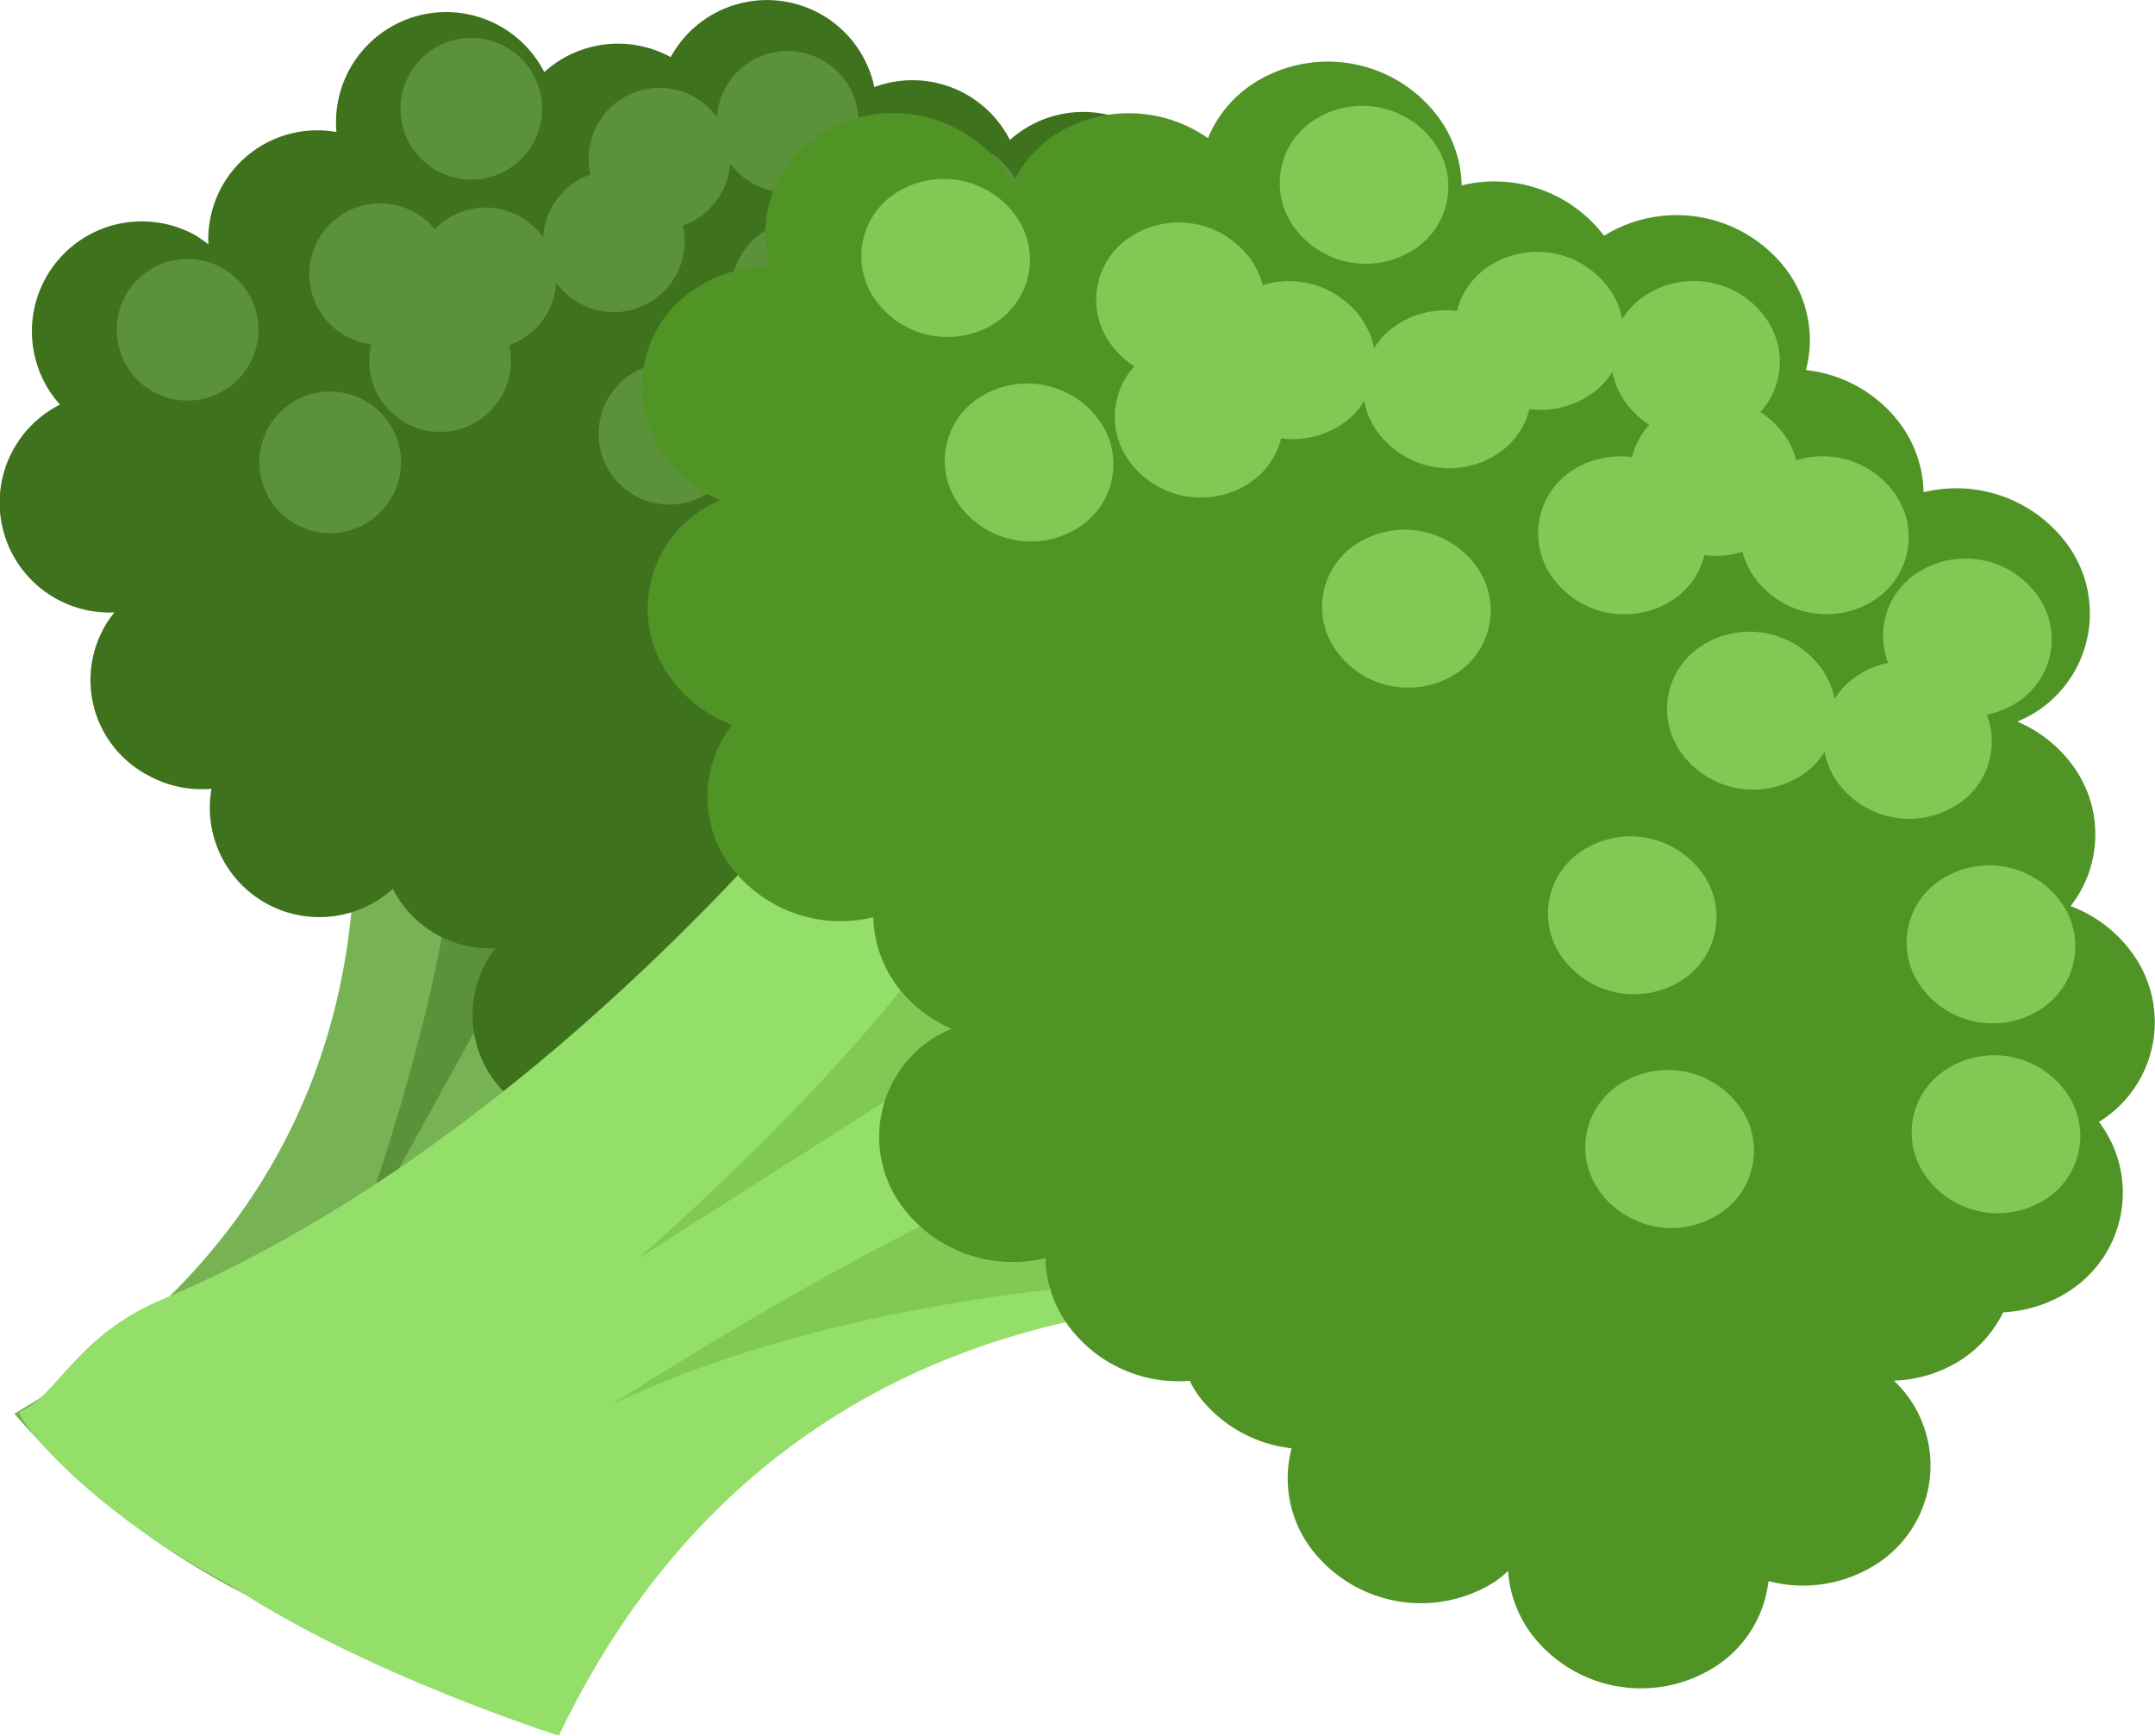 <svg xmlns="http://www.w3.org/2000/svg" viewBox="0 0 287.58 231.62"><defs><style>.bbb01fe2-b588-4e2a-b481-d05c096d3ce1{fill:#77b255;}.daabd572-8ea0-4765-a60a-5dbef33fab74{fill:#5c913b;}.f2e6e387-72e3-4641-b414-02cbe5d06432{fill:#3e721d;}.e9cc7a4b-ba37-4449-8477-411044d77e14{fill:#94de6a;}.d02d6ee6-845e-4e20-bb73-1e6552adae49{fill:#80c955;}.da68695a-7446-40c9-b434-8464cff03755{fill:#509426;}</style></defs><title>Asset 3</title><g id="79375728-8e97-4b96-b88b-b4a9f686ab17" data-name="Layer 2"><g id="b316fc92-6456-4c24-b353-31ca2d63509f" data-name="Layer 2"><path class="bbb01fe2-b588-4e2a-b481-d05c096d3ce1" d="M127.9,133.12l-42.07-23.2L43.75,86.71s21.7,65-41.84,101.95A102.88,102.88,0,0,0,64,222.9c-2.67-73.43,63.91-89.77,63.91-89.77"/><path class="daabd572-8ea0-4765-a60a-5dbef33fab74" d="M60.71,103.26c1.91,22.64-13.88,64.3-13.88,64.3l36.52-66.21c12.17-22.07-22.64,1.91-22.64,1.91"/><path class="daabd572-8ea0-4765-a60a-5dbef33fab74" d="M144.61,120.75s-63,22.83-92.83,63.93c33.47-60.69,53.64-71.15,53.64-71.15Z"/><path class="f2e6e387-72e3-4641-b414-02cbe5d06432" d="M176.51,143.74a14.65,14.65,0,0,0,4-27.18,14.75,14.75,0,0,0-2-.85,14.29,14.29,0,0,0,7.31-13,14.61,14.61,0,0,0-.44-25.43,14.71,14.71,0,0,0-14.2-21.74,14.53,14.53,0,0,0-15-17.08,14.83,14.83,0,0,0,1.23-1.78,14.67,14.67,0,0,0-22.64-18,14.59,14.59,0,0,0-18.09-7.06,14.65,14.65,0,0,0-27.18-4,14.67,14.67,0,0,0-16.87,2,14.7,14.7,0,0,0-27.73,8,14.54,14.54,0,0,0-17.09,15A14.83,14.83,0,0,0,26,31.36,14.67,14.67,0,0,0,8,54a14.66,14.66,0,0,0,7.26,27.73,14.36,14.36,0,0,0,4.54,21.76,14.64,14.64,0,0,0,8.42,1.77,14.61,14.61,0,0,0,24.2,13.35,14.56,14.56,0,0,0,13.66,7.95,14.64,14.64,0,0,0,21.41,19.79,14.63,14.63,0,0,0,20.82,5.74,15,15,0,0,0,1.6,1.11,14.6,14.6,0,0,0,12.11.88,14.52,14.52,0,0,0,28,2,14.64,14.64,0,0,0,26.45-12.34"/><path class="daabd572-8ea0-4765-a60a-5dbef33fab74" d="M33.31,48.57A9.45,9.45,0,1,1,29.6,35.74a9.45,9.45,0,0,1,3.71,12.84"/><path class="daabd572-8ea0-4765-a60a-5dbef33fab74" d="M59,41.15a9.45,9.45,0,1,1-3.71-12.84A9.45,9.45,0,0,1,59,41.15"/><path class="daabd572-8ea0-4765-a60a-5dbef33fab74" d="M71.17,19.08A9.45,9.45,0,1,1,67.46,6.24a9.45,9.45,0,0,1,3.71,12.84"/><path class="daabd572-8ea0-4765-a60a-5dbef33fab74" d="M96.28,25.74A9.45,9.45,0,1,1,92.57,12.9a9.45,9.45,0,0,1,3.71,12.84"/><path class="daabd572-8ea0-4765-a60a-5dbef33fab74" d="M113.4,20.79A9.45,9.45,0,1,1,109.69,8a9.45,9.45,0,0,1,3.71,12.84"/><path class="daabd572-8ea0-4765-a60a-5dbef33fab74" d="M121.39,32.39a9.45,9.45,0,1,1-3.71-12.84,9.45,9.45,0,0,1,3.71,12.84"/><path class="daabd572-8ea0-4765-a60a-5dbef33fab74" d="M135.47,33a9.45,9.45,0,1,1-3.71-12.84A9.45,9.45,0,0,1,135.47,33"/><path class="daabd572-8ea0-4765-a60a-5dbef33fab74" d="M155.06,36.57a9.45,9.45,0,1,1-3.71-12.84,9.45,9.45,0,0,1,3.71,12.84"/><path class="daabd572-8ea0-4765-a60a-5dbef33fab74" d="M154.49,50.65a9.45,9.45,0,1,1-3.71-12.84,9.45,9.45,0,0,1,3.71,12.84"/><path class="daabd572-8ea0-4765-a60a-5dbef33fab74" d="M173.52,68.34a9.45,9.45,0,1,1-3.71-12.84,9.45,9.45,0,0,1,3.71,12.84"/><path class="daabd572-8ea0-4765-a60a-5dbef33fab74" d="M184,88.5a9.45,9.45,0,1,1-3.71-12.84A9.45,9.45,0,0,1,184,88.5"/><path class="daabd572-8ea0-4765-a60a-5dbef33fab74" d="M137.37,55.6a9.45,9.45,0,1,1-3.71-12.84,9.45,9.45,0,0,1,3.71,12.84"/><path class="daabd572-8ea0-4765-a60a-5dbef33fab74" d="M115.3,43.43a9.45,9.45,0,1,1-3.71-12.84,9.45,9.45,0,0,1,3.71,12.84"/><path class="daabd572-8ea0-4765-a60a-5dbef33fab74" d="M90.19,36.77a9.45,9.45,0,1,1-3.71-12.84,9.45,9.45,0,0,1,3.71,12.84"/><path class="daabd572-8ea0-4765-a60a-5dbef33fab74" d="M67,52.75a9.45,9.45,0,1,1-3.71-12.84A9.45,9.45,0,0,1,67,52.75"/><path class="daabd572-8ea0-4765-a60a-5dbef33fab74" d="M73.07,41.72a9.45,9.45,0,1,1-3.71-12.84,9.45,9.45,0,0,1,3.71,12.84"/><path class="daabd572-8ea0-4765-a60a-5dbef33fab74" d="M52.34,66.26a9.45,9.45,0,1,1-3.71-12.84,9.45,9.45,0,0,1,3.71,12.84"/><path class="daabd572-8ea0-4765-a60a-5dbef33fab74" d="M97.61,62.45A9.45,9.45,0,1,1,93.9,49.61a9.45,9.45,0,0,1,3.71,12.84"/><path class="daabd572-8ea0-4765-a60a-5dbef33fab74" d="M136.24,83.76a9.45,9.45,0,1,1-3.71-12.84,9.45,9.45,0,0,1,3.71,12.84"/><path class="daabd572-8ea0-4765-a60a-5dbef33fab74" d="M152.22,107a9.45,9.45,0,1,1-3.71-12.84A9.45,9.45,0,0,1,152.22,107"/><path class="e9cc7a4b-ba37-4449-8477-411044d77e14" d="M189.65,175.53l-32.84-44.59L124,86.33S80.33,148.64,21.58,173.44c-11.53,4.87-14,13-19,15,.3,2,10.41,13.82,28,23,18,12,44,20.18,44,20.18,35.43-74.11,115.07-56.09,115.07-56.09"/><path class="d02d6ee6-845e-4e20-bb73-1e6552adae49" d="M133.45,111.44C123.69,134.84,85.1,168,85.1,168l73.52-46.82c24.5-15.6-25.18-9.74-25.18-9.74"/><path class="d02d6ee6-845e-4e20-bb73-1e6552adae49" d="M214,171.86s-79.16-9.73-132.49,15.64c67.39-42.92,94.39-42.93,94.39-42.93Z"/><path class="da68695a-7446-40c9-b434-8464cff03755" d="M236,211a18.1,18.1,0,0,0,14.19-2.13,15.61,15.61,0,0,0,4.24-22.75,17.38,17.38,0,0,0-1.69-1.87,17.75,17.75,0,0,0,8.83-2.68,16,16,0,0,0,5.75-6.44,17.71,17.71,0,0,0,8.54-2.66,15.62,15.62,0,0,0,4.24-22.75A15.62,15.62,0,0,0,284.4,127a17.87,17.87,0,0,0-8.08-6.08,15.53,15.53,0,0,0,.15-18.94,17.69,17.69,0,0,0-7.27-5.68,17.48,17.48,0,0,0,2.25-1.13,15.61,15.61,0,0,0,4.25-22.76,18.39,18.39,0,0,0-19-6.72,15.94,15.94,0,0,0-3.17-9.2A18.1,18.1,0,0,0,241,49.39,15.69,15.69,0,0,0,238.4,36a18.39,18.39,0,0,0-24.34-4.54,18.39,18.39,0,0,0-19-6.72,16,16,0,0,0-3.18-9.2A18.39,18.39,0,0,0,167.48,11a15.94,15.94,0,0,0-6.28,7.44,18.39,18.39,0,0,0-20.19-.6,15.94,15.94,0,0,0-5.89,6.69,16.79,16.79,0,0,0-1.26-2.14,18.39,18.39,0,0,0-24.34-4.54,15.52,15.52,0,0,0-6.7,17.72,17.87,17.87,0,0,0-9.72,2.76,15.61,15.61,0,0,0-4.25,22.76,17.66,17.66,0,0,0,7.27,5.68,17.48,17.48,0,0,0-2.25,1.13,15.63,15.63,0,0,0-4.25,22.76,17.86,17.86,0,0,0,8.08,6.08,15.54,15.54,0,0,0-.15,18.94,18.37,18.37,0,0,0,19,6.72,16,16,0,0,0,3.18,9.2,17.72,17.72,0,0,0,7.27,5.69,17.35,17.35,0,0,0-2.25,1.13,15.62,15.62,0,0,0-4.24,22.75,18.37,18.37,0,0,0,19,6.72,16,16,0,0,0,3.18,9.2,18.28,18.28,0,0,0,16.07,7.18,17,17,0,0,0,1.13,1.92,18.11,18.11,0,0,0,12.47,7.09,15.66,15.66,0,0,0,2.6,13.38,18.4,18.4,0,0,0,24.35,4.54,16.53,16.53,0,0,0,1.94-1.54,16,16,0,0,0,3.08,8.36,18.38,18.38,0,0,0,24.34,4.54A15.65,15.65,0,0,0,236,211"/><path class="d02d6ee6-845e-4e20-bb73-1e6552adae49" d="M132.68,43.19A11.82,11.82,0,0,1,117,40.27a10,10,0,0,1,2.73-14.62,11.82,11.82,0,0,1,15.65,2.92,10,10,0,0,1-2.73,14.62"/><path class="d02d6ee6-845e-4e20-bb73-1e6552adae49" d="M164,49a11.82,11.82,0,0,1-15.65-2.92,10,10,0,0,1,2.73-14.62,11.82,11.82,0,0,1,15.65,2.92A10,10,0,0,1,164,49"/><path class="d02d6ee6-845e-4e20-bb73-1e6552adae49" d="M188.49,33.43a11.82,11.82,0,0,1-15.65-2.92,10,10,0,0,1,2.73-14.62,11.82,11.82,0,0,1,15.65,2.92,10,10,0,0,1-2.73,14.62"/><path class="d02d6ee6-845e-4e20-bb73-1e6552adae49" d="M211.85,52.92A11.82,11.82,0,0,1,196.2,50a10,10,0,0,1,2.73-14.62,11.82,11.82,0,0,1,15.65,2.92,10,10,0,0,1-2.73,14.62"/><path class="d02d6ee6-845e-4e20-bb73-1e6552adae49" d="M232.72,56.81a11.82,11.82,0,0,1-15.65-2.92,10,10,0,0,1,2.73-14.62,11.82,11.82,0,0,1,15.65,2.92,10,10,0,0,1-2.73,14.62"/><path class="d02d6ee6-845e-4e20-bb73-1e6552adae49" d="M235.21,72.41a11.82,11.82,0,0,1-15.65-2.92,10,10,0,0,1,2.73-14.62,11.82,11.82,0,0,1,15.65,2.92,10,10,0,0,1-2.73,14.62"/><path class="d02d6ee6-845e-4e20-bb73-1e6552adae49" d="M249.95,80.2a11.82,11.82,0,0,1-15.65-2.92A10,10,0,0,1,237,62.66a11.82,11.82,0,0,1,15.65,2.92,10,10,0,0,1-2.73,14.62"/><path class="d02d6ee6-845e-4e20-bb73-1e6552adae49" d="M269,93.85a11.82,11.82,0,0,1-15.65-2.92,10,10,0,0,1,2.73-14.62,11.82,11.82,0,0,1,15.65,2.92A10,10,0,0,1,269,93.85"/><path class="d02d6ee6-845e-4e20-bb73-1e6552adae49" d="M261,107.5a11.82,11.82,0,0,1-15.65-2.92A10,10,0,0,1,248.13,90a11.82,11.82,0,0,1,15.65,2.92A10,10,0,0,1,261,107.5"/><path class="d02d6ee6-845e-4e20-bb73-1e6552adae49" d="M272.15,134.8a11.82,11.82,0,0,1-15.65-2.92,10,10,0,0,1,2.73-14.62,11.82,11.82,0,0,1,15.65,2.92,10,10,0,0,1-2.73,14.62"/><path class="d02d6ee6-845e-4e20-bb73-1e6552adae49" d="M272.82,160.14a11.82,11.82,0,0,1-15.65-2.92,10,10,0,0,1,2.73-14.62,11.82,11.82,0,0,1,15.65,2.92,10,10,0,0,1-2.73,14.62"/><path class="d02d6ee6-845e-4e20-bb73-1e6552adae49" d="M240.18,103.61a11.82,11.82,0,0,1-15.65-2.92,10,10,0,0,1,2.73-14.62A11.82,11.82,0,0,1,242.91,89a10,10,0,0,1-2.73,14.62"/><path class="d02d6ee6-845e-4e20-bb73-1e6552adae49" d="M223,80.21a11.82,11.82,0,0,1-15.65-2.92A10,10,0,0,1,210,62.67a11.82,11.82,0,0,1,15.65,2.92A10,10,0,0,1,223,80.21"/><path class="d02d6ee6-845e-4e20-bb73-1e6552adae49" d="M199.6,60.72a11.82,11.82,0,0,1-15.65-2.92,10,10,0,0,1,2.73-14.62,11.82,11.82,0,0,1,15.65,2.92,10,10,0,0,1-2.73,14.62"/><path class="d02d6ee6-845e-4e20-bb73-1e6552adae49" d="M166.48,64.63a11.82,11.82,0,0,1-15.65-2.92,10,10,0,0,1,2.73-14.62A11.82,11.82,0,0,1,169.2,50a10,10,0,0,1-2.73,14.62"/><path class="d02d6ee6-845e-4e20-bb73-1e6552adae49" d="M178.73,56.83a11.82,11.82,0,0,1-15.65-2.92,10,10,0,0,1,2.73-14.62,11.82,11.82,0,0,1,15.65,2.92,10,10,0,0,1-2.73,14.62"/><path class="d02d6ee6-845e-4e20-bb73-1e6552adae49" d="M143.79,70.49a11.82,11.82,0,0,1-15.65-2.92,10,10,0,0,1,2.73-14.62,11.82,11.82,0,0,1,15.65,2.92,10,10,0,0,1-2.73,14.62"/><path class="d02d6ee6-845e-4e20-bb73-1e6552adae49" d="M194.14,90a11.82,11.82,0,0,1-15.65-2.92,10,10,0,0,1,2.73-14.62,11.82,11.82,0,0,1,15.65,2.92A10,10,0,0,1,194.14,90"/><path class="d02d6ee6-845e-4e20-bb73-1e6552adae49" d="M224.29,130.91A11.82,11.82,0,0,1,208.64,128a10,10,0,0,1,2.73-14.62A11.82,11.82,0,0,1,227,116.29a10,10,0,0,1-2.73,14.62"/><path class="d02d6ee6-845e-4e20-bb73-1e6552adae49" d="M229.27,162.11a11.82,11.82,0,0,1-15.65-2.92,10,10,0,0,1,2.73-14.62A11.82,11.82,0,0,1,232,147.48a10,10,0,0,1-2.73,14.62"/></g></g></svg>